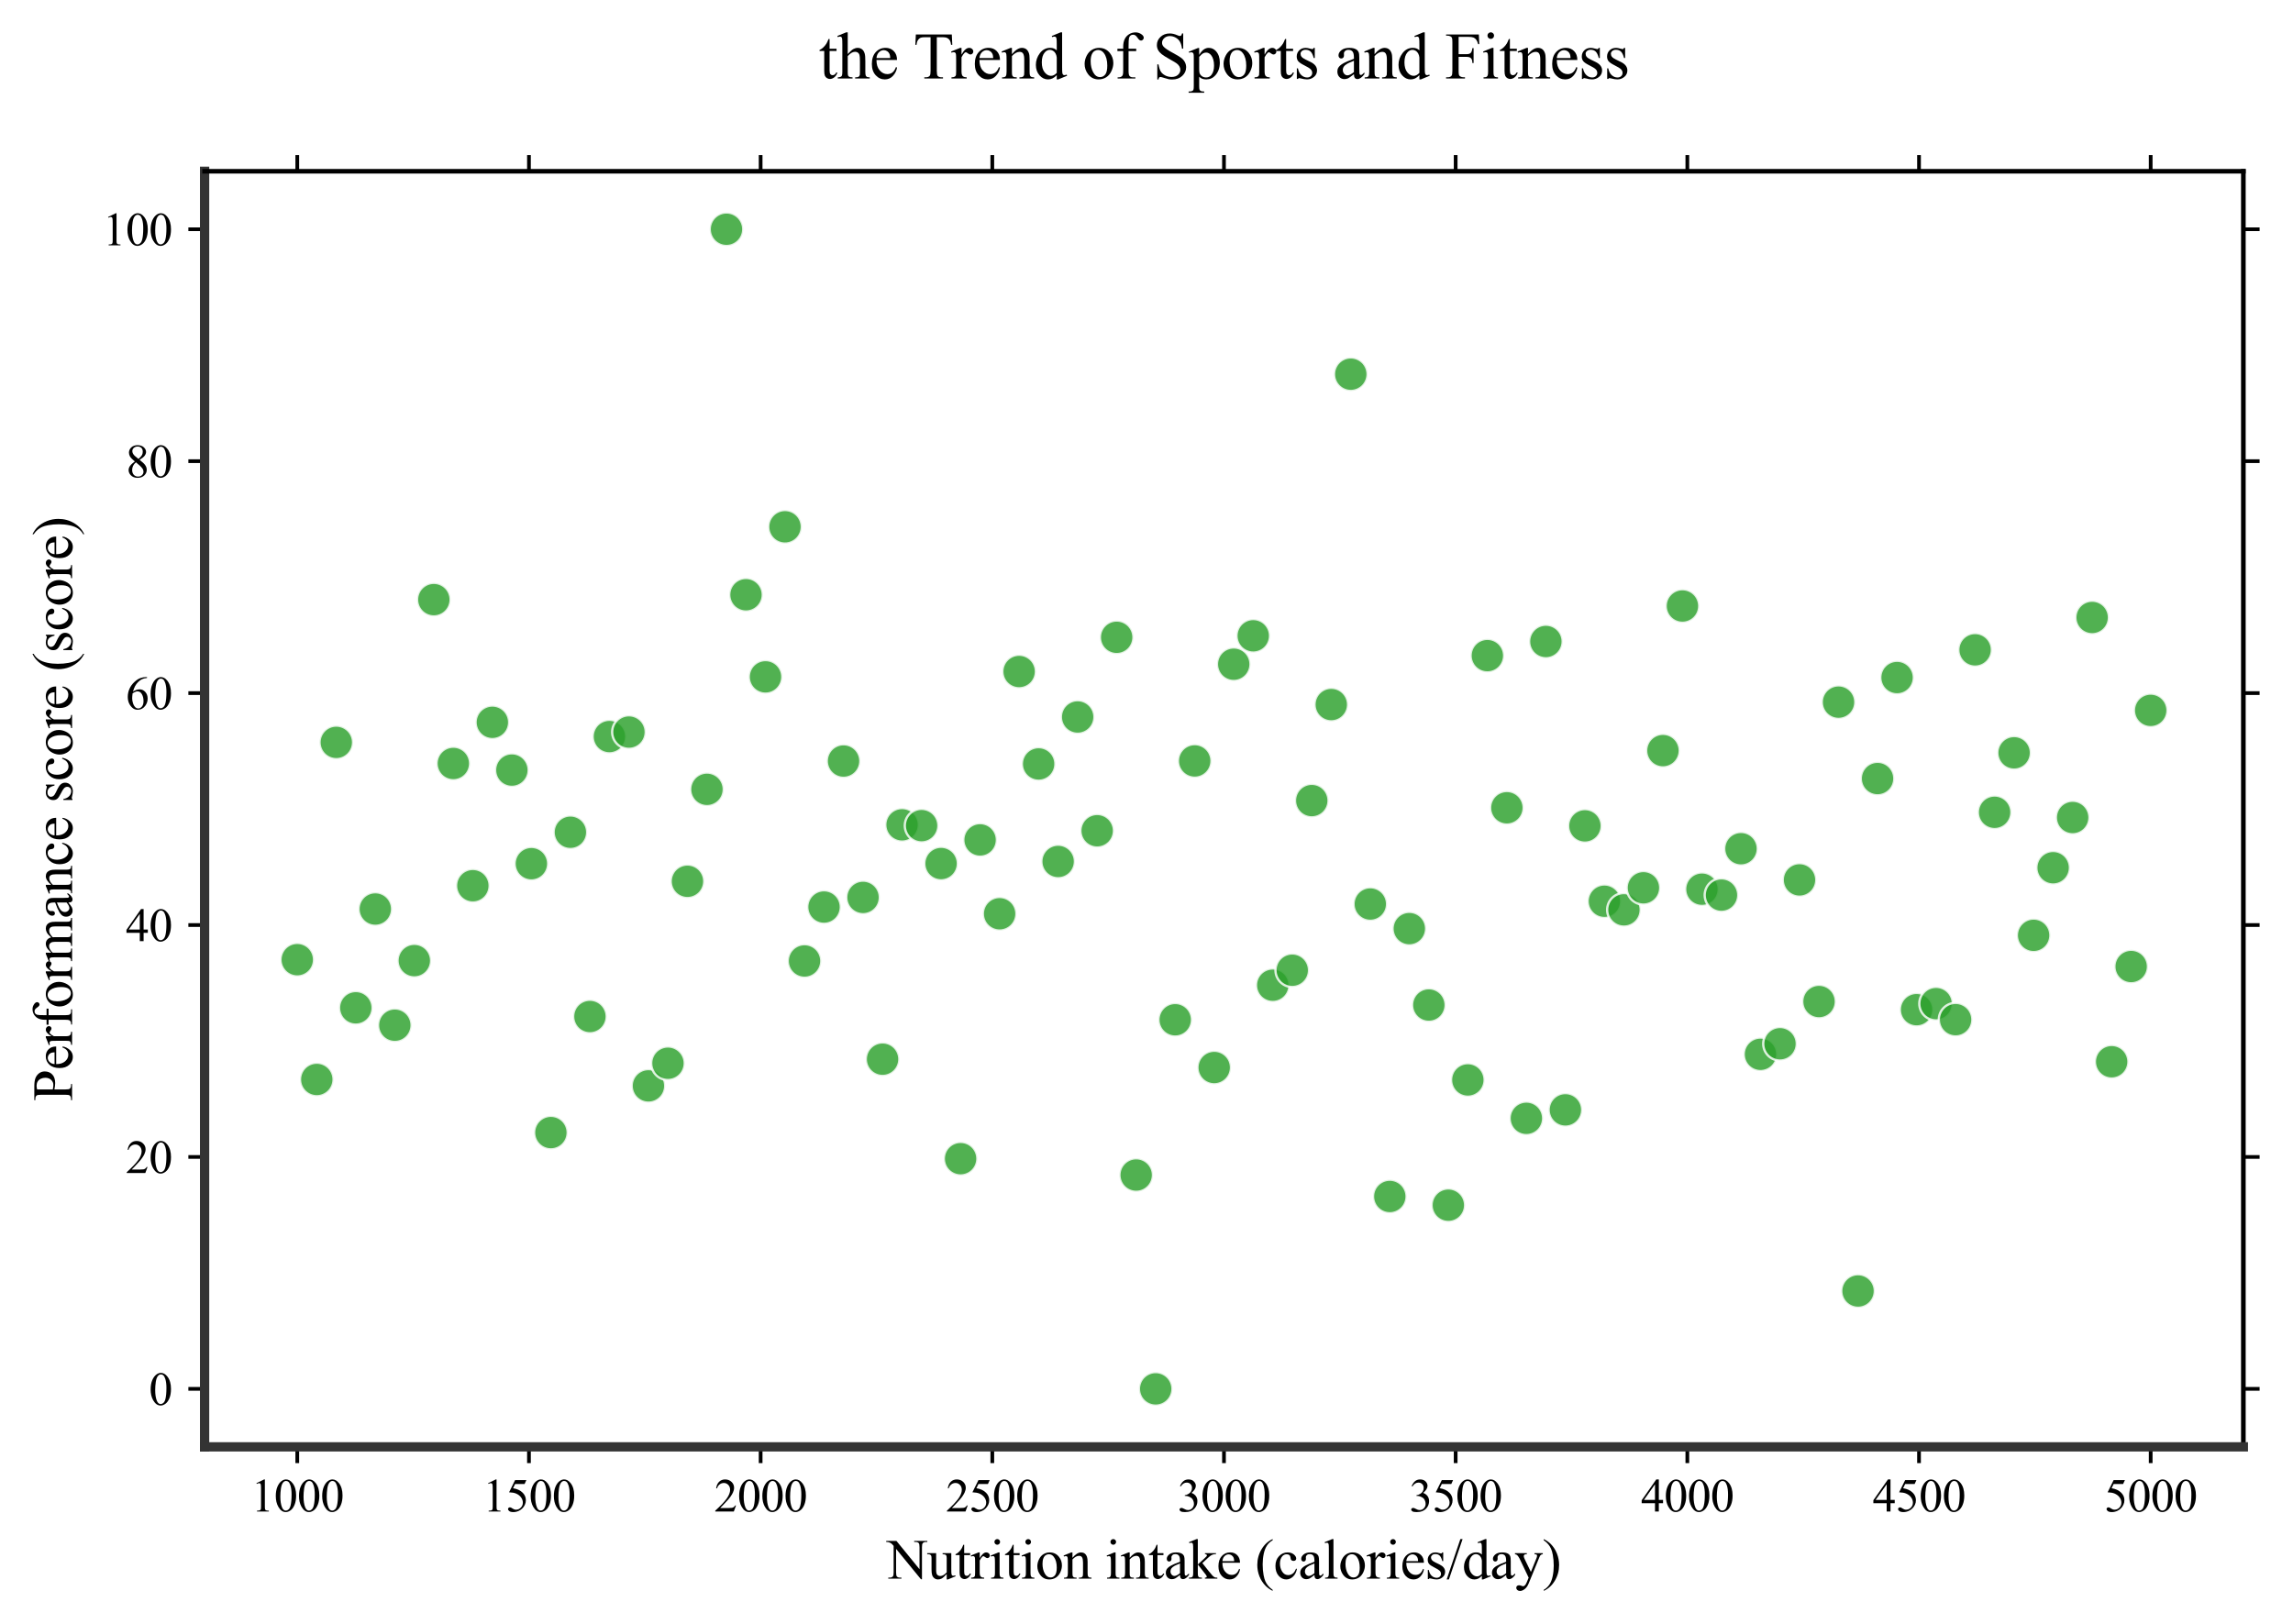 <?xml version="1.0" encoding="utf-8" standalone="no"?>
<!DOCTYPE svg PUBLIC "-//W3C//DTD SVG 1.1//EN"
  "http://www.w3.org/Graphics/SVG/1.1/DTD/svg11.dtd">
<svg xmlns:xlink="http://www.w3.org/1999/xlink" width="494.229pt" height="350.126pt" viewBox="0 0 494.229 350.126" xmlns="http://www.w3.org/2000/svg" version="1.1">
 <defs>
  <style type="text/css">*{stroke-linejoin: round; stroke-linecap: butt}</style>
 </defs>
 <g id="figure_1">
  <g id="patch_1">
   <path d="M 0 350.126 
L 494.229 350.126 
L 494.229 0 
L 0 0 
z
" style="fill: #ffffff"/>
  </g>
  <g id="axes_1">
   <g id="patch_2">
    <path d="M 44.099 311.921 
L 483.529 311.921 
L 483.529 36.921 
L 44.099 36.921 
z
" style="fill: #ffffff"/>
   </g>
   <g id="PathCollection_1">
    <defs>
     <path id="m4fb59defb2" d="M 0 3.617 
C 0.959 3.617 1.879 3.236 2.558 2.558 
C 3.236 1.879 3.617 0.959 3.617 0 
C 3.617 -0.959 3.236 -1.879 2.558 -2.558 
C 1.879 -3.236 0.959 -3.617 0 -3.617 
C -0.959 -3.617 -1.879 -3.236 -2.558 -2.558 
C -3.236 -1.879 -3.617 -0.959 -3.617 0 
C -3.617 0.959 -3.236 1.879 -2.558 2.558 
C -1.879 3.236 -0.959 3.617 0 3.617 
z
" style="stroke: #ffffff; stroke-opacity: 0.823; stroke-width: 0.5"/>
    </defs>
    <g clip-path="url(#p8733fb7821)">
     <use xlink:href="#m4fb59defb2" x="64.073" y="206.896" style="fill: #2ca02c; fill-opacity: 0.823; stroke: #ffffff; stroke-opacity: 0.823; stroke-width: 0.5"/>
     <use xlink:href="#m4fb59defb2" x="68.279" y="232.721" style="fill: #2ca02c; fill-opacity: 0.823; stroke: #ffffff; stroke-opacity: 0.823; stroke-width: 0.5"/>
     <use xlink:href="#m4fb59defb2" x="72.484" y="160.046" style="fill: #2ca02c; fill-opacity: 0.823; stroke: #ffffff; stroke-opacity: 0.823; stroke-width: 0.5"/>
     <use xlink:href="#m4fb59defb2" x="76.689" y="217.271" style="fill: #2ca02c; fill-opacity: 0.823; stroke: #ffffff; stroke-opacity: 0.823; stroke-width: 0.5"/>
     <use xlink:href="#m4fb59defb2" x="80.894" y="195.971" style="fill: #2ca02c; fill-opacity: 0.823; stroke: #ffffff; stroke-opacity: 0.823; stroke-width: 0.5"/>
     <use xlink:href="#m4fb59defb2" x="85.099" y="221.021" style="fill: #2ca02c; fill-opacity: 0.823; stroke: #ffffff; stroke-opacity: 0.823; stroke-width: 0.5"/>
     <use xlink:href="#m4fb59defb2" x="89.304" y="207.096" style="fill: #2ca02c; fill-opacity: 0.823; stroke: #ffffff; stroke-opacity: 0.823; stroke-width: 0.5"/>
     <use xlink:href="#m4fb59defb2" x="93.509" y="129.271" style="fill: #2ca02c; fill-opacity: 0.823; stroke: #ffffff; stroke-opacity: 0.823; stroke-width: 0.5"/>
     <use xlink:href="#m4fb59defb2" x="97.714" y="164.596" style="fill: #2ca02c; fill-opacity: 0.823; stroke: #ffffff; stroke-opacity: 0.823; stroke-width: 0.5"/>
     <use xlink:href="#m4fb59defb2" x="101.919" y="190.946" style="fill: #2ca02c; fill-opacity: 0.823; stroke: #ffffff; stroke-opacity: 0.823; stroke-width: 0.5"/>
     <use xlink:href="#m4fb59defb2" x="106.124" y="155.721" style="fill: #2ca02c; fill-opacity: 0.823; stroke: #ffffff; stroke-opacity: 0.823; stroke-width: 0.5"/>
     <use xlink:href="#m4fb59defb2" x="110.329" y="166.021" style="fill: #2ca02c; fill-opacity: 0.823; stroke: #ffffff; stroke-opacity: 0.823; stroke-width: 0.5"/>
     <use xlink:href="#m4fb59defb2" x="114.534" y="186.196" style="fill: #2ca02c; fill-opacity: 0.823; stroke: #ffffff; stroke-opacity: 0.823; stroke-width: 0.5"/>
     <use xlink:href="#m4fb59defb2" x="118.74" y="244.171" style="fill: #2ca02c; fill-opacity: 0.823; stroke: #ffffff; stroke-opacity: 0.823; stroke-width: 0.5"/>
     <use xlink:href="#m4fb59defb2" x="122.944" y="179.421" style="fill: #2ca02c; fill-opacity: 0.823; stroke: #ffffff; stroke-opacity: 0.823; stroke-width: 0.5"/>
     <use xlink:href="#m4fb59defb2" x="127.15" y="219.146" style="fill: #2ca02c; fill-opacity: 0.823; stroke: #ffffff; stroke-opacity: 0.823; stroke-width: 0.5"/>
     <use xlink:href="#m4fb59defb2" x="131.354" y="158.796" style="fill: #2ca02c; fill-opacity: 0.823; stroke: #ffffff; stroke-opacity: 0.823; stroke-width: 0.5"/>
     <use xlink:href="#m4fb59defb2" x="135.56" y="157.821" style="fill: #2ca02c; fill-opacity: 0.823; stroke: #ffffff; stroke-opacity: 0.823; stroke-width: 0.5"/>
     <use xlink:href="#m4fb59defb2" x="139.764" y="234.096" style="fill: #2ca02c; fill-opacity: 0.823; stroke: #ffffff; stroke-opacity: 0.823; stroke-width: 0.5"/>
     <use xlink:href="#m4fb59defb2" x="143.97" y="229.221" style="fill: #2ca02c; fill-opacity: 0.823; stroke: #ffffff; stroke-opacity: 0.823; stroke-width: 0.5"/>
     <use xlink:href="#m4fb59defb2" x="148.175" y="189.996" style="fill: #2ca02c; fill-opacity: 0.823; stroke: #ffffff; stroke-opacity: 0.823; stroke-width: 0.5"/>
     <use xlink:href="#m4fb59defb2" x="152.38" y="170.171" style="fill: #2ca02c; fill-opacity: 0.823; stroke: #ffffff; stroke-opacity: 0.823; stroke-width: 0.5"/>
     <use xlink:href="#m4fb59defb2" x="156.585" y="49.421" style="fill: #2ca02c; fill-opacity: 0.823; stroke: #ffffff; stroke-opacity: 0.823; stroke-width: 0.5"/>
     <use xlink:href="#m4fb59defb2" x="160.79" y="128.221" style="fill: #2ca02c; fill-opacity: 0.823; stroke: #ffffff; stroke-opacity: 0.823; stroke-width: 0.5"/>
     <use xlink:href="#m4fb59defb2" x="164.996" y="145.921" style="fill: #2ca02c; fill-opacity: 0.823; stroke: #ffffff; stroke-opacity: 0.823; stroke-width: 0.5"/>
     <use xlink:href="#m4fb59defb2" x="169.2" y="113.571" style="fill: #2ca02c; fill-opacity: 0.823; stroke: #ffffff; stroke-opacity: 0.823; stroke-width: 0.5"/>
     <use xlink:href="#m4fb59defb2" x="173.406" y="207.171" style="fill: #2ca02c; fill-opacity: 0.823; stroke: #ffffff; stroke-opacity: 0.823; stroke-width: 0.5"/>
     <use xlink:href="#m4fb59defb2" x="177.61" y="195.546" style="fill: #2ca02c; fill-opacity: 0.823; stroke: #ffffff; stroke-opacity: 0.823; stroke-width: 0.5"/>
     <use xlink:href="#m4fb59defb2" x="181.816" y="164.071" style="fill: #2ca02c; fill-opacity: 0.823; stroke: #ffffff; stroke-opacity: 0.823; stroke-width: 0.5"/>
     <use xlink:href="#m4fb59defb2" x="186.02" y="193.471" style="fill: #2ca02c; fill-opacity: 0.823; stroke: #ffffff; stroke-opacity: 0.823; stroke-width: 0.5"/>
     <use xlink:href="#m4fb59defb2" x="190.226" y="228.346" style="fill: #2ca02c; fill-opacity: 0.823; stroke: #ffffff; stroke-opacity: 0.823; stroke-width: 0.5"/>
     <use xlink:href="#m4fb59defb2" x="194.43" y="177.821" style="fill: #2ca02c; fill-opacity: 0.823; stroke: #ffffff; stroke-opacity: 0.823; stroke-width: 0.5"/>
     <use xlink:href="#m4fb59defb2" x="198.636" y="177.996" style="fill: #2ca02c; fill-opacity: 0.823; stroke: #ffffff; stroke-opacity: 0.823; stroke-width: 0.5"/>
     <use xlink:href="#m4fb59defb2" x="202.84" y="186.171" style="fill: #2ca02c; fill-opacity: 0.823; stroke: #ffffff; stroke-opacity: 0.823; stroke-width: 0.5"/>
     <use xlink:href="#m4fb59defb2" x="207.046" y="249.796" style="fill: #2ca02c; fill-opacity: 0.823; stroke: #ffffff; stroke-opacity: 0.823; stroke-width: 0.5"/>
     <use xlink:href="#m4fb59defb2" x="211.251" y="181.071" style="fill: #2ca02c; fill-opacity: 0.823; stroke: #ffffff; stroke-opacity: 0.823; stroke-width: 0.5"/>
     <use xlink:href="#m4fb59defb2" x="215.456" y="196.996" style="fill: #2ca02c; fill-opacity: 0.823; stroke: #ffffff; stroke-opacity: 0.823; stroke-width: 0.5"/>
     <use xlink:href="#m4fb59defb2" x="219.661" y="144.771" style="fill: #2ca02c; fill-opacity: 0.823; stroke: #ffffff; stroke-opacity: 0.823; stroke-width: 0.5"/>
     <use xlink:href="#m4fb59defb2" x="223.866" y="164.696" style="fill: #2ca02c; fill-opacity: 0.823; stroke: #ffffff; stroke-opacity: 0.823; stroke-width: 0.5"/>
     <use xlink:href="#m4fb59defb2" x="228.072" y="185.721" style="fill: #2ca02c; fill-opacity: 0.823; stroke: #ffffff; stroke-opacity: 0.823; stroke-width: 0.5"/>
     <use xlink:href="#m4fb59defb2" x="232.276" y="154.571" style="fill: #2ca02c; fill-opacity: 0.823; stroke: #ffffff; stroke-opacity: 0.823; stroke-width: 0.5"/>
     <use xlink:href="#m4fb59defb2" x="236.482" y="179.096" style="fill: #2ca02c; fill-opacity: 0.823; stroke: #ffffff; stroke-opacity: 0.823; stroke-width: 0.5"/>
     <use xlink:href="#m4fb59defb2" x="240.686" y="137.396" style="fill: #2ca02c; fill-opacity: 0.823; stroke: #ffffff; stroke-opacity: 0.823; stroke-width: 0.5"/>
     <use xlink:href="#m4fb59defb2" x="244.892" y="253.321" style="fill: #2ca02c; fill-opacity: 0.823; stroke: #ffffff; stroke-opacity: 0.823; stroke-width: 0.5"/>
     <use xlink:href="#m4fb59defb2" x="249.096" y="299.421" style="fill: #2ca02c; fill-opacity: 0.823; stroke: #ffffff; stroke-opacity: 0.823; stroke-width: 0.5"/>
     <use xlink:href="#m4fb59defb2" x="253.302" y="219.846" style="fill: #2ca02c; fill-opacity: 0.823; stroke: #ffffff; stroke-opacity: 0.823; stroke-width: 0.5"/>
     <use xlink:href="#m4fb59defb2" x="257.507" y="164.046" style="fill: #2ca02c; fill-opacity: 0.823; stroke: #ffffff; stroke-opacity: 0.823; stroke-width: 0.5"/>
     <use xlink:href="#m4fb59defb2" x="261.712" y="230.146" style="fill: #2ca02c; fill-opacity: 0.823; stroke: #ffffff; stroke-opacity: 0.823; stroke-width: 0.5"/>
     <use xlink:href="#m4fb59defb2" x="265.917" y="143.196" style="fill: #2ca02c; fill-opacity: 0.823; stroke: #ffffff; stroke-opacity: 0.823; stroke-width: 0.5"/>
     <use xlink:href="#m4fb59defb2" x="270.122" y="137.071" style="fill: #2ca02c; fill-opacity: 0.823; stroke: #ffffff; stroke-opacity: 0.823; stroke-width: 0.5"/>
     <use xlink:href="#m4fb59defb2" x="274.327" y="212.396" style="fill: #2ca02c; fill-opacity: 0.823; stroke: #ffffff; stroke-opacity: 0.823; stroke-width: 0.5"/>
     <use xlink:href="#m4fb59defb2" x="278.532" y="209.171" style="fill: #2ca02c; fill-opacity: 0.823; stroke: #ffffff; stroke-opacity: 0.823; stroke-width: 0.5"/>
     <use xlink:href="#m4fb59defb2" x="282.737" y="172.596" style="fill: #2ca02c; fill-opacity: 0.823; stroke: #ffffff; stroke-opacity: 0.823; stroke-width: 0.5"/>
     <use xlink:href="#m4fb59defb2" x="286.942" y="151.896" style="fill: #2ca02c; fill-opacity: 0.823; stroke: #ffffff; stroke-opacity: 0.823; stroke-width: 0.5"/>
     <use xlink:href="#m4fb59defb2" x="291.147" y="80.671" style="fill: #2ca02c; fill-opacity: 0.823; stroke: #ffffff; stroke-opacity: 0.823; stroke-width: 0.5"/>
     <use xlink:href="#m4fb59defb2" x="295.352" y="194.896" style="fill: #2ca02c; fill-opacity: 0.823; stroke: #ffffff; stroke-opacity: 0.823; stroke-width: 0.5"/>
     <use xlink:href="#m4fb59defb2" x="299.557" y="257.946" style="fill: #2ca02c; fill-opacity: 0.823; stroke: #ffffff; stroke-opacity: 0.823; stroke-width: 0.5"/>
     <use xlink:href="#m4fb59defb2" x="303.763" y="200.196" style="fill: #2ca02c; fill-opacity: 0.823; stroke: #ffffff; stroke-opacity: 0.823; stroke-width: 0.5"/>
     <use xlink:href="#m4fb59defb2" x="307.968" y="216.671" style="fill: #2ca02c; fill-opacity: 0.823; stroke: #ffffff; stroke-opacity: 0.823; stroke-width: 0.5"/>
     <use xlink:href="#m4fb59defb2" x="312.173" y="259.821" style="fill: #2ca02c; fill-opacity: 0.823; stroke: #ffffff; stroke-opacity: 0.823; stroke-width: 0.5"/>
     <use xlink:href="#m4fb59defb2" x="316.378" y="232.821" style="fill: #2ca02c; fill-opacity: 0.823; stroke: #ffffff; stroke-opacity: 0.823; stroke-width: 0.5"/>
     <use xlink:href="#m4fb59defb2" x="320.583" y="141.346" style="fill: #2ca02c; fill-opacity: 0.823; stroke: #ffffff; stroke-opacity: 0.823; stroke-width: 0.5"/>
     <use xlink:href="#m4fb59defb2" x="324.788" y="174.146" style="fill: #2ca02c; fill-opacity: 0.823; stroke: #ffffff; stroke-opacity: 0.823; stroke-width: 0.5"/>
     <use xlink:href="#m4fb59defb2" x="328.993" y="241.096" style="fill: #2ca02c; fill-opacity: 0.823; stroke: #ffffff; stroke-opacity: 0.823; stroke-width: 0.5"/>
     <use xlink:href="#m4fb59defb2" x="333.198" y="138.296" style="fill: #2ca02c; fill-opacity: 0.823; stroke: #ffffff; stroke-opacity: 0.823; stroke-width: 0.5"/>
     <use xlink:href="#m4fb59defb2" x="337.403" y="239.271" style="fill: #2ca02c; fill-opacity: 0.823; stroke: #ffffff; stroke-opacity: 0.823; stroke-width: 0.5"/>
     <use xlink:href="#m4fb59defb2" x="341.608" y="178.046" style="fill: #2ca02c; fill-opacity: 0.823; stroke: #ffffff; stroke-opacity: 0.823; stroke-width: 0.5"/>
     <use xlink:href="#m4fb59defb2" x="345.813" y="194.296" style="fill: #2ca02c; fill-opacity: 0.823; stroke: #ffffff; stroke-opacity: 0.823; stroke-width: 0.5"/>
     <use xlink:href="#m4fb59defb2" x="350.019" y="196.146" style="fill: #2ca02c; fill-opacity: 0.823; stroke: #ffffff; stroke-opacity: 0.823; stroke-width: 0.5"/>
     <use xlink:href="#m4fb59defb2" x="354.223" y="191.396" style="fill: #2ca02c; fill-opacity: 0.823; stroke: #ffffff; stroke-opacity: 0.823; stroke-width: 0.5"/>
     <use xlink:href="#m4fb59defb2" x="358.429" y="161.821" style="fill: #2ca02c; fill-opacity: 0.823; stroke: #ffffff; stroke-opacity: 0.823; stroke-width: 0.5"/>
     <use xlink:href="#m4fb59defb2" x="362.633" y="130.646" style="fill: #2ca02c; fill-opacity: 0.823; stroke: #ffffff; stroke-opacity: 0.823; stroke-width: 0.5"/>
     <use xlink:href="#m4fb59defb2" x="366.839" y="191.696" style="fill: #2ca02c; fill-opacity: 0.823; stroke: #ffffff; stroke-opacity: 0.823; stroke-width: 0.5"/>
     <use xlink:href="#m4fb59defb2" x="371.043" y="192.971" style="fill: #2ca02c; fill-opacity: 0.823; stroke: #ffffff; stroke-opacity: 0.823; stroke-width: 0.5"/>
     <use xlink:href="#m4fb59defb2" x="375.249" y="182.971" style="fill: #2ca02c; fill-opacity: 0.823; stroke: #ffffff; stroke-opacity: 0.823; stroke-width: 0.5"/>
     <use xlink:href="#m4fb59defb2" x="379.453" y="227.296" style="fill: #2ca02c; fill-opacity: 0.823; stroke: #ffffff; stroke-opacity: 0.823; stroke-width: 0.5"/>
     <use xlink:href="#m4fb59defb2" x="383.659" y="225.021" style="fill: #2ca02c; fill-opacity: 0.823; stroke: #ffffff; stroke-opacity: 0.823; stroke-width: 0.5"/>
     <use xlink:href="#m4fb59defb2" x="387.864" y="189.696" style="fill: #2ca02c; fill-opacity: 0.823; stroke: #ffffff; stroke-opacity: 0.823; stroke-width: 0.5"/>
     <use xlink:href="#m4fb59defb2" x="392.069" y="215.921" style="fill: #2ca02c; fill-opacity: 0.823; stroke: #ffffff; stroke-opacity: 0.823; stroke-width: 0.5"/>
     <use xlink:href="#m4fb59defb2" x="396.275" y="151.371" style="fill: #2ca02c; fill-opacity: 0.823; stroke: #ffffff; stroke-opacity: 0.823; stroke-width: 0.5"/>
     <use xlink:href="#m4fb59defb2" x="400.479" y="278.321" style="fill: #2ca02c; fill-opacity: 0.823; stroke: #ffffff; stroke-opacity: 0.823; stroke-width: 0.5"/>
     <use xlink:href="#m4fb59defb2" x="404.685" y="167.846" style="fill: #2ca02c; fill-opacity: 0.823; stroke: #ffffff; stroke-opacity: 0.823; stroke-width: 0.5"/>
     <use xlink:href="#m4fb59defb2" x="408.889" y="146.071" style="fill: #2ca02c; fill-opacity: 0.823; stroke: #ffffff; stroke-opacity: 0.823; stroke-width: 0.5"/>
     <use xlink:href="#m4fb59defb2" x="413.095" y="217.671" style="fill: #2ca02c; fill-opacity: 0.823; stroke: #ffffff; stroke-opacity: 0.823; stroke-width: 0.5"/>
     <use xlink:href="#m4fb59defb2" x="417.299" y="216.371" style="fill: #2ca02c; fill-opacity: 0.823; stroke: #ffffff; stroke-opacity: 0.823; stroke-width: 0.5"/>
     <use xlink:href="#m4fb59defb2" x="421.505" y="219.821" style="fill: #2ca02c; fill-opacity: 0.823; stroke: #ffffff; stroke-opacity: 0.823; stroke-width: 0.5"/>
     <use xlink:href="#m4fb59defb2" x="425.709" y="140.096" style="fill: #2ca02c; fill-opacity: 0.823; stroke: #ffffff; stroke-opacity: 0.823; stroke-width: 0.5"/>
     <use xlink:href="#m4fb59defb2" x="429.915" y="175.121" style="fill: #2ca02c; fill-opacity: 0.823; stroke: #ffffff; stroke-opacity: 0.823; stroke-width: 0.5"/>
     <use xlink:href="#m4fb59defb2" x="434.119" y="162.296" style="fill: #2ca02c; fill-opacity: 0.823; stroke: #ffffff; stroke-opacity: 0.823; stroke-width: 0.5"/>
     <use xlink:href="#m4fb59defb2" x="438.325" y="201.646" style="fill: #2ca02c; fill-opacity: 0.823; stroke: #ffffff; stroke-opacity: 0.823; stroke-width: 0.5"/>
     <use xlink:href="#m4fb59defb2" x="442.53" y="187.071" style="fill: #2ca02c; fill-opacity: 0.823; stroke: #ffffff; stroke-opacity: 0.823; stroke-width: 0.5"/>
     <use xlink:href="#m4fb59defb2" x="446.735" y="176.246" style="fill: #2ca02c; fill-opacity: 0.823; stroke: #ffffff; stroke-opacity: 0.823; stroke-width: 0.5"/>
     <use xlink:href="#m4fb59defb2" x="450.94" y="133.121" style="fill: #2ca02c; fill-opacity: 0.823; stroke: #ffffff; stroke-opacity: 0.823; stroke-width: 0.5"/>
     <use xlink:href="#m4fb59defb2" x="455.145" y="228.896" style="fill: #2ca02c; fill-opacity: 0.823; stroke: #ffffff; stroke-opacity: 0.823; stroke-width: 0.5"/>
     <use xlink:href="#m4fb59defb2" x="459.35" y="208.371" style="fill: #2ca02c; fill-opacity: 0.823; stroke: #ffffff; stroke-opacity: 0.823; stroke-width: 0.5"/>
     <use xlink:href="#m4fb59defb2" x="463.555" y="153.146" style="fill: #2ca02c; fill-opacity: 0.823; stroke: #ffffff; stroke-opacity: 0.823; stroke-width: 0.5"/>
    </g>
   </g>
   <g id="matplotlib.axis_1">
    <g id="xtick_1">
     <g id="line2d_1">
      <defs>
       <path id="m4e4001368e" d="M 0 0 
L 0 3.5 
" style="stroke: #000000; stroke-width: 0.8"/>
      </defs>
      <g>
       <use xlink:href="#m4e4001368e" x="64.073" y="311.921" style="stroke: #000000; stroke-width: 0.8"/>
      </g>
     </g>
     <g id="line2d_2">
      <defs>
       <path id="m4644ecc42b" d="M 0 0 
L 0 -3.5 
" style="stroke: #000000; stroke-width: 0.8"/>
      </defs>
      <g>
       <use xlink:href="#m4644ecc42b" x="64.073" y="36.921" style="stroke: #000000; stroke-width: 0.8"/>
      </g>
     </g>
     <g id="text_1">
      <!-- 1000 -->
      <g transform="translate(54.073 325.865) scale(0.1 -0.1)">
       <defs>
        <path id="TimesNewRomanPSMT-31" d="M 750 3822 
L 1781 4325 
L 1884 4325 
L 1884 747 
Q 1884 391 1914 303 
Q 1944 216 2037 169 
Q 2131 122 2419 116 
L 2419 0 
L 825 0 
L 825 116 
Q 1125 122 1212 167 
Q 1300 213 1334 289 
Q 1369 366 1369 747 
L 1369 3034 
Q 1369 3497 1338 3628 
Q 1316 3728 1258 3775 
Q 1200 3822 1119 3822 
Q 1003 3822 797 3725 
L 750 3822 
z
" transform="scale(0.016)"/>
        <path id="TimesNewRomanPSMT-30" d="M 231 2094 
Q 231 2819 450 3342 
Q 669 3866 1031 4122 
Q 1313 4325 1613 4325 
Q 2100 4325 2488 3828 
Q 2972 3213 2972 2159 
Q 2972 1422 2759 906 
Q 2547 391 2217 158 
Q 1888 -75 1581 -75 
Q 975 -75 572 641 
Q 231 1244 231 2094 
z
M 844 2016 
Q 844 1141 1059 588 
Q 1238 122 1591 122 
Q 1759 122 1940 273 
Q 2122 425 2216 781 
Q 2359 1319 2359 2297 
Q 2359 3022 2209 3506 
Q 2097 3866 1919 4016 
Q 1791 4119 1609 4119 
Q 1397 4119 1231 3928 
Q 1006 3669 925 3112 
Q 844 2556 844 2016 
z
" transform="scale(0.016)"/>
       </defs>
       <use xlink:href="#TimesNewRomanPSMT-31"/>
       <use xlink:href="#TimesNewRomanPSMT-30" transform="translate(50 0)"/>
       <use xlink:href="#TimesNewRomanPSMT-30" transform="translate(100 0)"/>
       <use xlink:href="#TimesNewRomanPSMT-30" transform="translate(150 0)"/>
      </g>
     </g>
    </g>
    <g id="xtick_2">
     <g id="line2d_3">
      <g>
       <use xlink:href="#m4e4001368e" x="114.009" y="311.921" style="stroke: #000000; stroke-width: 0.8"/>
      </g>
     </g>
     <g id="line2d_4">
      <g>
       <use xlink:href="#m4644ecc42b" x="114.009" y="36.921" style="stroke: #000000; stroke-width: 0.8"/>
      </g>
     </g>
     <g id="text_2">
      <!-- 1500 -->
      <g transform="translate(104.009 325.865) scale(0.1 -0.1)">
       <defs>
        <path id="TimesNewRomanPSMT-35" d="M 2778 4238 
L 2534 3706 
L 1259 3706 
L 981 3138 
Q 1809 3016 2294 2522 
Q 2709 2097 2709 1522 
Q 2709 1188 2573 903 
Q 2438 619 2231 419 
Q 2025 219 1772 97 
Q 1413 -75 1034 -75 
Q 653 -75 479 54 
Q 306 184 306 341 
Q 306 428 378 495 
Q 450 563 559 563 
Q 641 563 702 538 
Q 763 513 909 409 
Q 1144 247 1384 247 
Q 1750 247 2026 523 
Q 2303 800 2303 1197 
Q 2303 1581 2056 1914 
Q 1809 2247 1375 2428 
Q 1034 2569 447 2591 
L 1259 4238 
L 2778 4238 
z
" transform="scale(0.016)"/>
       </defs>
       <use xlink:href="#TimesNewRomanPSMT-31"/>
       <use xlink:href="#TimesNewRomanPSMT-35" transform="translate(50 0)"/>
       <use xlink:href="#TimesNewRomanPSMT-30" transform="translate(100 0)"/>
       <use xlink:href="#TimesNewRomanPSMT-30" transform="translate(150 0)"/>
      </g>
     </g>
    </g>
    <g id="xtick_3">
     <g id="line2d_5">
      <g>
       <use xlink:href="#m4e4001368e" x="163.944" y="311.921" style="stroke: #000000; stroke-width: 0.8"/>
      </g>
     </g>
     <g id="line2d_6">
      <g>
       <use xlink:href="#m4644ecc42b" x="163.944" y="36.921" style="stroke: #000000; stroke-width: 0.8"/>
      </g>
     </g>
     <g id="text_3">
      <!-- 2000 -->
      <g transform="translate(153.944 325.865) scale(0.1 -0.1)">
       <defs>
        <path id="TimesNewRomanPSMT-32" d="M 2934 816 
L 2638 0 
L 138 0 
L 138 116 
Q 1241 1122 1691 1759 
Q 2141 2397 2141 2925 
Q 2141 3328 1894 3587 
Q 1647 3847 1303 3847 
Q 991 3847 742 3664 
Q 494 3481 375 3128 
L 259 3128 
Q 338 3706 661 4015 
Q 984 4325 1469 4325 
Q 1984 4325 2329 3994 
Q 2675 3663 2675 3213 
Q 2675 2891 2525 2569 
Q 2294 2063 1775 1497 
Q 997 647 803 472 
L 1909 472 
Q 2247 472 2383 497 
Q 2519 522 2628 598 
Q 2738 675 2819 816 
L 2934 816 
z
" transform="scale(0.016)"/>
       </defs>
       <use xlink:href="#TimesNewRomanPSMT-32"/>
       <use xlink:href="#TimesNewRomanPSMT-30" transform="translate(50 0)"/>
       <use xlink:href="#TimesNewRomanPSMT-30" transform="translate(100 0)"/>
       <use xlink:href="#TimesNewRomanPSMT-30" transform="translate(150 0)"/>
      </g>
     </g>
    </g>
    <g id="xtick_4">
     <g id="line2d_7">
      <g>
       <use xlink:href="#m4e4001368e" x="213.879" y="311.921" style="stroke: #000000; stroke-width: 0.8"/>
      </g>
     </g>
     <g id="line2d_8">
      <g>
       <use xlink:href="#m4644ecc42b" x="213.879" y="36.921" style="stroke: #000000; stroke-width: 0.8"/>
      </g>
     </g>
     <g id="text_4">
      <!-- 2500 -->
      <g transform="translate(203.879 325.865) scale(0.1 -0.1)">
       <use xlink:href="#TimesNewRomanPSMT-32"/>
       <use xlink:href="#TimesNewRomanPSMT-35" transform="translate(50 0)"/>
       <use xlink:href="#TimesNewRomanPSMT-30" transform="translate(100 0)"/>
       <use xlink:href="#TimesNewRomanPSMT-30" transform="translate(150 0)"/>
      </g>
     </g>
    </g>
    <g id="xtick_5">
     <g id="line2d_9">
      <g>
       <use xlink:href="#m4e4001368e" x="263.814" y="311.921" style="stroke: #000000; stroke-width: 0.8"/>
      </g>
     </g>
     <g id="line2d_10">
      <g>
       <use xlink:href="#m4644ecc42b" x="263.814" y="36.921" style="stroke: #000000; stroke-width: 0.8"/>
      </g>
     </g>
     <g id="text_5">
      <!-- 3000 -->
      <g transform="translate(253.814 325.865) scale(0.1 -0.1)">
       <defs>
        <path id="TimesNewRomanPSMT-33" d="M 325 3431 
Q 506 3859 782 4092 
Q 1059 4325 1472 4325 
Q 1981 4325 2253 3994 
Q 2459 3747 2459 3466 
Q 2459 3003 1878 2509 
Q 2269 2356 2469 2072 
Q 2669 1788 2669 1403 
Q 2669 853 2319 450 
Q 1863 -75 997 -75 
Q 569 -75 414 31 
Q 259 138 259 259 
Q 259 350 332 419 
Q 406 488 509 488 
Q 588 488 669 463 
Q 722 447 909 348 
Q 1097 250 1169 231 
Q 1284 197 1416 197 
Q 1734 197 1970 444 
Q 2206 691 2206 1028 
Q 2206 1275 2097 1509 
Q 2016 1684 1919 1775 
Q 1784 1900 1550 2001 
Q 1316 2103 1072 2103 
L 972 2103 
L 972 2197 
Q 1219 2228 1467 2375 
Q 1716 2522 1828 2728 
Q 1941 2934 1941 3181 
Q 1941 3503 1739 3701 
Q 1538 3900 1238 3900 
Q 753 3900 428 3381 
L 325 3431 
z
" transform="scale(0.016)"/>
       </defs>
       <use xlink:href="#TimesNewRomanPSMT-33"/>
       <use xlink:href="#TimesNewRomanPSMT-30" transform="translate(50 0)"/>
       <use xlink:href="#TimesNewRomanPSMT-30" transform="translate(100 0)"/>
       <use xlink:href="#TimesNewRomanPSMT-30" transform="translate(150 0)"/>
      </g>
     </g>
    </g>
    <g id="xtick_6">
     <g id="line2d_11">
      <g>
       <use xlink:href="#m4e4001368e" x="313.75" y="311.921" style="stroke: #000000; stroke-width: 0.8"/>
      </g>
     </g>
     <g id="line2d_12">
      <g>
       <use xlink:href="#m4644ecc42b" x="313.75" y="36.921" style="stroke: #000000; stroke-width: 0.8"/>
      </g>
     </g>
     <g id="text_6">
      <!-- 3500 -->
      <g transform="translate(303.75 325.865) scale(0.1 -0.1)">
       <use xlink:href="#TimesNewRomanPSMT-33"/>
       <use xlink:href="#TimesNewRomanPSMT-35" transform="translate(50 0)"/>
       <use xlink:href="#TimesNewRomanPSMT-30" transform="translate(100 0)"/>
       <use xlink:href="#TimesNewRomanPSMT-30" transform="translate(150 0)"/>
      </g>
     </g>
    </g>
    <g id="xtick_7">
     <g id="line2d_13">
      <g>
       <use xlink:href="#m4e4001368e" x="363.685" y="311.921" style="stroke: #000000; stroke-width: 0.8"/>
      </g>
     </g>
     <g id="line2d_14">
      <g>
       <use xlink:href="#m4644ecc42b" x="363.685" y="36.921" style="stroke: #000000; stroke-width: 0.8"/>
      </g>
     </g>
     <g id="text_7">
      <!-- 4000 -->
      <g transform="translate(353.685 325.865) scale(0.1 -0.1)">
       <defs>
        <path id="TimesNewRomanPSMT-34" d="M 2978 1563 
L 2978 1119 
L 2409 1119 
L 2409 0 
L 1894 0 
L 1894 1119 
L 100 1119 
L 100 1519 
L 2066 4325 
L 2409 4325 
L 2409 1563 
L 2978 1563 
z
M 1894 1563 
L 1894 3666 
L 406 1563 
L 1894 1563 
z
" transform="scale(0.016)"/>
       </defs>
       <use xlink:href="#TimesNewRomanPSMT-34"/>
       <use xlink:href="#TimesNewRomanPSMT-30" transform="translate(50 0)"/>
       <use xlink:href="#TimesNewRomanPSMT-30" transform="translate(100 0)"/>
       <use xlink:href="#TimesNewRomanPSMT-30" transform="translate(150 0)"/>
      </g>
     </g>
    </g>
    <g id="xtick_8">
     <g id="line2d_15">
      <g>
       <use xlink:href="#m4e4001368e" x="413.62" y="311.921" style="stroke: #000000; stroke-width: 0.8"/>
      </g>
     </g>
     <g id="line2d_16">
      <g>
       <use xlink:href="#m4644ecc42b" x="413.62" y="36.921" style="stroke: #000000; stroke-width: 0.8"/>
      </g>
     </g>
     <g id="text_8">
      <!-- 4500 -->
      <g transform="translate(403.62 325.865) scale(0.1 -0.1)">
       <use xlink:href="#TimesNewRomanPSMT-34"/>
       <use xlink:href="#TimesNewRomanPSMT-35" transform="translate(50 0)"/>
       <use xlink:href="#TimesNewRomanPSMT-30" transform="translate(100 0)"/>
       <use xlink:href="#TimesNewRomanPSMT-30" transform="translate(150 0)"/>
      </g>
     </g>
    </g>
    <g id="xtick_9">
     <g id="line2d_17">
      <g>
       <use xlink:href="#m4e4001368e" x="463.555" y="311.921" style="stroke: #000000; stroke-width: 0.8"/>
      </g>
     </g>
     <g id="line2d_18">
      <g>
       <use xlink:href="#m4644ecc42b" x="463.555" y="36.921" style="stroke: #000000; stroke-width: 0.8"/>
      </g>
     </g>
     <g id="text_9">
      <!-- 5000 -->
      <g transform="translate(453.555 325.865) scale(0.1 -0.1)">
       <use xlink:href="#TimesNewRomanPSMT-35"/>
       <use xlink:href="#TimesNewRomanPSMT-30" transform="translate(50 0)"/>
       <use xlink:href="#TimesNewRomanPSMT-30" transform="translate(100 0)"/>
       <use xlink:href="#TimesNewRomanPSMT-30" transform="translate(150 0)"/>
      </g>
     </g>
    </g>
    <g id="text_10">
     <!-- Nutrition intake (calories/day) -->
     <g transform="translate(191.172 340.337) scale(0.12 -0.12)">
      <defs>
       <path id="TimesNewRomanPSMT-4e" d="M -84 4238 
L 1066 4238 
L 3656 1059 
L 3656 3503 
Q 3656 3894 3569 3991 
Q 3453 4122 3203 4122 
L 3056 4122 
L 3056 4238 
L 4531 4238 
L 4531 4122 
L 4381 4122 
Q 4113 4122 4000 3959 
Q 3931 3859 3931 3503 
L 3931 -69 
L 3819 -69 
L 1025 3344 
L 1025 734 
Q 1025 344 1109 247 
Q 1228 116 1475 116 
L 1625 116 
L 1625 0 
L 150 0 
L 150 116 
L 297 116 
Q 569 116 681 278 
Q 750 378 750 734 
L 750 3681 
Q 566 3897 470 3965 
Q 375 4034 191 4094 
Q 100 4122 -84 4122 
L -84 4238 
z
" transform="scale(0.016)"/>
       <path id="TimesNewRomanPSMT-75" d="M 2709 2863 
L 2709 1128 
Q 2709 631 2732 520 
Q 2756 409 2807 365 
Q 2859 322 2928 322 
Q 3025 322 3147 375 
L 3191 266 
L 2334 -88 
L 2194 -88 
L 2194 519 
Q 1825 119 1631 15 
Q 1438 -88 1222 -88 
Q 981 -88 804 51 
Q 628 191 559 409 
Q 491 628 491 1028 
L 491 2306 
Q 491 2509 447 2587 
Q 403 2666 317 2708 
Q 231 2750 6 2747 
L 6 2863 
L 1009 2863 
L 1009 947 
Q 1009 547 1148 422 
Q 1288 297 1484 297 
Q 1619 297 1789 381 
Q 1959 466 2194 703 
L 2194 2325 
Q 2194 2569 2105 2655 
Q 2016 2741 1734 2747 
L 1734 2863 
L 2709 2863 
z
" transform="scale(0.016)"/>
       <path id="TimesNewRomanPSMT-74" d="M 1031 3803 
L 1031 2863 
L 1700 2863 
L 1700 2644 
L 1031 2644 
L 1031 788 
Q 1031 509 1111 412 
Q 1191 316 1316 316 
Q 1419 316 1516 380 
Q 1613 444 1666 569 
L 1788 569 
Q 1678 263 1478 108 
Q 1278 -47 1066 -47 
Q 922 -47 784 33 
Q 647 113 581 261 
Q 516 409 516 719 
L 516 2644 
L 63 2644 
L 63 2747 
Q 234 2816 414 2980 
Q 594 3144 734 3369 
Q 806 3488 934 3803 
L 1031 3803 
z
" transform="scale(0.016)"/>
       <path id="TimesNewRomanPSMT-72" d="M 1038 2947 
L 1038 2303 
Q 1397 2947 1775 2947 
Q 1947 2947 2059 2842 
Q 2172 2738 2172 2600 
Q 2172 2478 2090 2393 
Q 2009 2309 1897 2309 
Q 1788 2309 1652 2417 
Q 1516 2525 1450 2525 
Q 1394 2525 1328 2463 
Q 1188 2334 1038 2041 
L 1038 669 
Q 1038 431 1097 309 
Q 1138 225 1241 169 
Q 1344 113 1538 113 
L 1538 0 
L 72 0 
L 72 113 
Q 291 113 397 181 
Q 475 231 506 341 
Q 522 394 522 644 
L 522 1753 
Q 522 2253 501 2348 
Q 481 2444 426 2487 
Q 372 2531 291 2531 
Q 194 2531 72 2484 
L 41 2597 
L 906 2947 
L 1038 2947 
z
" transform="scale(0.016)"/>
       <path id="TimesNewRomanPSMT-69" d="M 928 4444 
Q 1059 4444 1151 4351 
Q 1244 4259 1244 4128 
Q 1244 3997 1151 3903 
Q 1059 3809 928 3809 
Q 797 3809 703 3903 
Q 609 3997 609 4128 
Q 609 4259 701 4351 
Q 794 4444 928 4444 
z
M 1188 2947 
L 1188 647 
Q 1188 378 1227 289 
Q 1266 200 1342 156 
Q 1419 113 1622 113 
L 1622 0 
L 231 0 
L 231 113 
Q 441 113 512 153 
Q 584 194 626 287 
Q 669 381 669 647 
L 669 1750 
Q 669 2216 641 2353 
Q 619 2453 572 2492 
Q 525 2531 444 2531 
Q 356 2531 231 2484 
L 188 2597 
L 1050 2947 
L 1188 2947 
z
" transform="scale(0.016)"/>
       <path id="TimesNewRomanPSMT-6f" d="M 1600 2947 
Q 2250 2947 2644 2453 
Q 2978 2031 2978 1484 
Q 2978 1100 2793 706 
Q 2609 313 2286 112 
Q 1963 -88 1566 -88 
Q 919 -88 538 428 
Q 216 863 216 1403 
Q 216 1797 411 2186 
Q 606 2575 925 2761 
Q 1244 2947 1600 2947 
z
M 1503 2744 
Q 1338 2744 1170 2645 
Q 1003 2547 900 2300 
Q 797 2053 797 1666 
Q 797 1041 1045 587 
Q 1294 134 1700 134 
Q 2003 134 2200 384 
Q 2397 634 2397 1244 
Q 2397 2006 2069 2444 
Q 1847 2744 1503 2744 
z
" transform="scale(0.016)"/>
       <path id="TimesNewRomanPSMT-6e" d="M 1034 2341 
Q 1538 2947 1994 2947 
Q 2228 2947 2397 2830 
Q 2566 2713 2666 2444 
Q 2734 2256 2734 1869 
L 2734 647 
Q 2734 375 2778 278 
Q 2813 200 2889 156 
Q 2966 113 3172 113 
L 3172 0 
L 1756 0 
L 1756 113 
L 1816 113 
Q 2016 113 2095 173 
Q 2175 234 2206 353 
Q 2219 400 2219 647 
L 2219 1819 
Q 2219 2209 2117 2386 
Q 2016 2563 1775 2563 
Q 1403 2563 1034 2156 
L 1034 647 
Q 1034 356 1069 288 
Q 1113 197 1189 155 
Q 1266 113 1500 113 
L 1500 0 
L 84 0 
L 84 113 
L 147 113 
Q 366 113 442 223 
Q 519 334 519 647 
L 519 1709 
Q 519 2225 495 2337 
Q 472 2450 423 2490 
Q 375 2531 294 2531 
Q 206 2531 84 2484 
L 38 2597 
L 900 2947 
L 1034 2947 
L 1034 2341 
z
" transform="scale(0.016)"/>
       <path id="TimesNewRomanPSMT-20" transform="scale(0.016)"/>
       <path id="TimesNewRomanPSMT-61" d="M 1822 413 
Q 1381 72 1269 19 
Q 1100 -59 909 -59 
Q 613 -59 420 144 
Q 228 347 228 678 
Q 228 888 322 1041 
Q 450 1253 767 1440 
Q 1084 1628 1822 1897 
L 1822 2009 
Q 1822 2438 1686 2597 
Q 1550 2756 1291 2756 
Q 1094 2756 978 2650 
Q 859 2544 859 2406 
L 866 2225 
Q 866 2081 792 2003 
Q 719 1925 600 1925 
Q 484 1925 411 2006 
Q 338 2088 338 2228 
Q 338 2497 613 2722 
Q 888 2947 1384 2947 
Q 1766 2947 2009 2819 
Q 2194 2722 2281 2516 
Q 2338 2381 2338 1966 
L 2338 994 
Q 2338 584 2353 492 
Q 2369 400 2405 369 
Q 2441 338 2488 338 
Q 2538 338 2575 359 
Q 2641 400 2828 588 
L 2828 413 
Q 2478 -56 2159 -56 
Q 2006 -56 1915 50 
Q 1825 156 1822 413 
z
M 1822 616 
L 1822 1706 
Q 1350 1519 1213 1441 
Q 966 1303 859 1153 
Q 753 1003 753 825 
Q 753 600 887 451 
Q 1022 303 1197 303 
Q 1434 303 1822 616 
z
" transform="scale(0.016)"/>
       <path id="TimesNewRomanPSMT-6b" d="M 1047 4444 
L 1047 1597 
L 1775 2259 
Q 2006 2472 2044 2528 
Q 2069 2566 2069 2603 
Q 2069 2666 2017 2711 
Q 1966 2756 1847 2763 
L 1847 2863 
L 3091 2863 
L 3091 2763 
Q 2834 2756 2664 2684 
Q 2494 2613 2291 2428 
L 1556 1750 
L 2291 822 
Q 2597 438 2703 334 
Q 2853 188 2966 144 
Q 3044 113 3238 113 
L 3238 0 
L 1847 0 
L 1847 113 
Q 1966 116 2008 148 
Q 2050 181 2050 241 
Q 2050 313 1925 472 
L 1047 1594 
L 1047 644 
Q 1047 366 1086 278 
Q 1125 191 1197 153 
Q 1269 116 1509 113 
L 1509 0 
L 53 0 
L 53 113 
Q 272 113 381 166 
Q 447 200 481 272 
Q 528 375 528 628 
L 528 3234 
Q 528 3731 506 3842 
Q 484 3953 434 3995 
Q 384 4038 303 4038 
Q 238 4038 106 3984 
L 53 4094 
L 903 4444 
L 1047 4444 
z
" transform="scale(0.016)"/>
       <path id="TimesNewRomanPSMT-65" d="M 681 1784 
Q 678 1147 991 784 
Q 1303 422 1725 422 
Q 2006 422 2214 576 
Q 2422 731 2563 1106 
L 2659 1044 
Q 2594 616 2278 264 
Q 1963 -88 1488 -88 
Q 972 -88 605 314 
Q 238 716 238 1394 
Q 238 2128 614 2539 
Q 991 2950 1559 2950 
Q 2041 2950 2350 2633 
Q 2659 2316 2659 1784 
L 681 1784 
z
M 681 1966 
L 2006 1966 
Q 1991 2241 1941 2353 
Q 1863 2528 1708 2628 
Q 1553 2728 1384 2728 
Q 1125 2728 920 2526 
Q 716 2325 681 1966 
z
" transform="scale(0.016)"/>
       <path id="TimesNewRomanPSMT-28" d="M 1988 -1253 
L 1988 -1369 
Q 1516 -1131 1200 -813 
Q 750 -359 506 256 
Q 263 872 263 1534 
Q 263 2503 741 3301 
Q 1219 4100 1988 4444 
L 1988 4313 
Q 1603 4100 1356 3731 
Q 1109 3363 987 2797 
Q 866 2231 866 1616 
Q 866 947 969 400 
Q 1050 -31 1165 -292 
Q 1281 -553 1476 -793 
Q 1672 -1034 1988 -1253 
z
" transform="scale(0.016)"/>
       <path id="TimesNewRomanPSMT-63" d="M 2631 1088 
Q 2516 522 2178 217 
Q 1841 -88 1431 -88 
Q 944 -88 581 321 
Q 219 731 219 1428 
Q 219 2103 620 2525 
Q 1022 2947 1584 2947 
Q 2006 2947 2278 2723 
Q 2550 2500 2550 2259 
Q 2550 2141 2473 2067 
Q 2397 1994 2259 1994 
Q 2075 1994 1981 2113 
Q 1928 2178 1911 2362 
Q 1894 2547 1784 2644 
Q 1675 2738 1481 2738 
Q 1169 2738 978 2506 
Q 725 2200 725 1697 
Q 725 1184 976 792 
Q 1228 400 1656 400 
Q 1963 400 2206 609 
Q 2378 753 2541 1131 
L 2631 1088 
z
" transform="scale(0.016)"/>
       <path id="TimesNewRomanPSMT-6c" d="M 1184 4444 
L 1184 647 
Q 1184 378 1223 290 
Q 1263 203 1344 158 
Q 1425 113 1647 113 
L 1647 0 
L 244 0 
L 244 113 
Q 441 113 512 153 
Q 584 194 625 287 
Q 666 381 666 647 
L 666 3247 
Q 666 3731 644 3842 
Q 622 3953 573 3993 
Q 525 4034 450 4034 
Q 369 4034 244 3984 
L 191 4094 
L 1044 4444 
L 1184 4444 
z
" transform="scale(0.016)"/>
       <path id="TimesNewRomanPSMT-73" d="M 2050 2947 
L 2050 1972 
L 1947 1972 
Q 1828 2431 1642 2597 
Q 1456 2763 1169 2763 
Q 950 2763 815 2647 
Q 681 2531 681 2391 
Q 681 2216 781 2091 
Q 878 1963 1175 1819 
L 1631 1597 
Q 2266 1288 2266 781 
Q 2266 391 1970 151 
Q 1675 -88 1309 -88 
Q 1047 -88 709 6 
Q 606 38 541 38 
Q 469 38 428 -44 
L 325 -44 
L 325 978 
L 428 978 
Q 516 541 762 319 
Q 1009 97 1316 97 
Q 1531 97 1667 223 
Q 1803 350 1803 528 
Q 1803 744 1651 891 
Q 1500 1038 1047 1263 
Q 594 1488 453 1669 
Q 313 1847 313 2119 
Q 313 2472 555 2709 
Q 797 2947 1181 2947 
Q 1350 2947 1591 2875 
Q 1750 2828 1803 2828 
Q 1853 2828 1881 2850 
Q 1909 2872 1947 2947 
L 2050 2947 
z
" transform="scale(0.016)"/>
       <path id="TimesNewRomanPSMT-2f" d="M 1794 4444 
L 259 -88 
L 9 -88 
L 1544 4444 
L 1794 4444 
z
" transform="scale(0.016)"/>
       <path id="TimesNewRomanPSMT-64" d="M 2222 322 
Q 2013 103 1813 7 
Q 1613 -88 1381 -88 
Q 913 -88 563 304 
Q 213 697 213 1313 
Q 213 1928 600 2439 
Q 988 2950 1597 2950 
Q 1975 2950 2222 2709 
L 2222 3238 
Q 2222 3728 2198 3840 
Q 2175 3953 2125 3993 
Q 2075 4034 2000 4034 
Q 1919 4034 1784 3984 
L 1744 4094 
L 2597 4444 
L 2738 4444 
L 2738 1134 
Q 2738 631 2761 520 
Q 2784 409 2836 365 
Q 2888 322 2956 322 
Q 3041 322 3181 375 
L 3216 266 
L 2366 -88 
L 2222 -88 
L 2222 322 
z
M 2222 541 
L 2222 2016 
Q 2203 2228 2109 2403 
Q 2016 2578 1861 2667 
Q 1706 2756 1559 2756 
Q 1284 2756 1069 2509 
Q 784 2184 784 1559 
Q 784 928 1059 592 
Q 1334 256 1672 256 
Q 1956 256 2222 541 
z
" transform="scale(0.016)"/>
       <path id="TimesNewRomanPSMT-79" d="M 38 2863 
L 1372 2863 
L 1372 2747 
L 1306 2747 
Q 1166 2747 1095 2686 
Q 1025 2625 1025 2534 
Q 1025 2413 1128 2197 
L 1825 753 
L 2466 2334 
Q 2519 2463 2519 2588 
Q 2519 2644 2497 2672 
Q 2472 2706 2419 2726 
Q 2366 2747 2231 2747 
L 2231 2863 
L 3163 2863 
L 3163 2747 
Q 3047 2734 2984 2696 
Q 2922 2659 2847 2556 
Q 2819 2513 2741 2316 
L 1575 -541 
Q 1406 -956 1132 -1168 
Q 859 -1381 606 -1381 
Q 422 -1381 303 -1275 
Q 184 -1169 184 -1031 
Q 184 -900 270 -820 
Q 356 -741 506 -741 
Q 609 -741 788 -809 
Q 913 -856 944 -856 
Q 1038 -856 1148 -759 
Q 1259 -663 1372 -384 
L 1575 113 
L 547 2272 
Q 500 2369 397 2513 
Q 319 2622 269 2659 
Q 197 2709 38 2747 
L 38 2863 
z
" transform="scale(0.016)"/>
       <path id="TimesNewRomanPSMT-29" d="M 144 4313 
L 144 4444 
Q 619 4209 934 3891 
Q 1381 3434 1625 2820 
Q 1869 2206 1869 1541 
Q 1869 572 1392 -226 
Q 916 -1025 144 -1369 
L 144 -1253 
Q 528 -1038 776 -670 
Q 1025 -303 1145 264 
Q 1266 831 1266 1447 
Q 1266 2113 1163 2663 
Q 1084 3094 967 3353 
Q 850 3613 656 3853 
Q 463 4094 144 4313 
z
" transform="scale(0.016)"/>
      </defs>
      <use xlink:href="#TimesNewRomanPSMT-4e"/>
      <use xlink:href="#TimesNewRomanPSMT-75" transform="translate(72.217 0)"/>
      <use xlink:href="#TimesNewRomanPSMT-74" transform="translate(122.217 0)"/>
      <use xlink:href="#TimesNewRomanPSMT-72" transform="translate(150 0)"/>
      <use xlink:href="#TimesNewRomanPSMT-69" transform="translate(183.301 0)"/>
      <use xlink:href="#TimesNewRomanPSMT-74" transform="translate(211.084 0)"/>
      <use xlink:href="#TimesNewRomanPSMT-69" transform="translate(238.867 0)"/>
      <use xlink:href="#TimesNewRomanPSMT-6f" transform="translate(266.65 0)"/>
      <use xlink:href="#TimesNewRomanPSMT-6e" transform="translate(316.65 0)"/>
      <use xlink:href="#TimesNewRomanPSMT-20" transform="translate(366.65 0)"/>
      <use xlink:href="#TimesNewRomanPSMT-69" transform="translate(391.65 0)"/>
      <use xlink:href="#TimesNewRomanPSMT-6e" transform="translate(419.434 0)"/>
      <use xlink:href="#TimesNewRomanPSMT-74" transform="translate(469.434 0)"/>
      <use xlink:href="#TimesNewRomanPSMT-61" transform="translate(497.217 0)"/>
      <use xlink:href="#TimesNewRomanPSMT-6b" transform="translate(541.602 0)"/>
      <use xlink:href="#TimesNewRomanPSMT-65" transform="translate(591.602 0)"/>
      <use xlink:href="#TimesNewRomanPSMT-20" transform="translate(635.986 0)"/>
      <use xlink:href="#TimesNewRomanPSMT-28" transform="translate(660.986 0)"/>
      <use xlink:href="#TimesNewRomanPSMT-63" transform="translate(694.287 0)"/>
      <use xlink:href="#TimesNewRomanPSMT-61" transform="translate(738.672 0)"/>
      <use xlink:href="#TimesNewRomanPSMT-6c" transform="translate(783.057 0)"/>
      <use xlink:href="#TimesNewRomanPSMT-6f" transform="translate(810.84 0)"/>
      <use xlink:href="#TimesNewRomanPSMT-72" transform="translate(860.84 0)"/>
      <use xlink:href="#TimesNewRomanPSMT-69" transform="translate(894.141 0)"/>
      <use xlink:href="#TimesNewRomanPSMT-65" transform="translate(921.924 0)"/>
      <use xlink:href="#TimesNewRomanPSMT-73" transform="translate(966.309 0)"/>
      <use xlink:href="#TimesNewRomanPSMT-2f" transform="translate(1005.225 0)"/>
      <use xlink:href="#TimesNewRomanPSMT-64" transform="translate(1033.008 0)"/>
      <use xlink:href="#TimesNewRomanPSMT-61" transform="translate(1083.008 0)"/>
      <use xlink:href="#TimesNewRomanPSMT-79" transform="translate(1127.393 0)"/>
      <use xlink:href="#TimesNewRomanPSMT-29" transform="translate(1177.393 0)"/>
     </g>
    </g>
   </g>
   <g id="matplotlib.axis_2">
    <g id="ytick_1">
     <g id="line2d_19">
      <defs>
       <path id="m299c61eebc" d="M 0 0 
L -3.5 0 
" style="stroke: #000000; stroke-width: 0.8"/>
      </defs>
      <g>
       <use xlink:href="#m299c61eebc" x="44.099" y="299.421" style="stroke: #000000; stroke-width: 0.8"/>
      </g>
     </g>
     <g id="line2d_20">
      <defs>
       <path id="md9952c74b7" d="M 0 0 
L 3.5 0 
" style="stroke: #000000; stroke-width: 0.8"/>
      </defs>
      <g>
       <use xlink:href="#md9952c74b7" x="483.529" y="299.421" style="stroke: #000000; stroke-width: 0.8"/>
      </g>
     </g>
     <g id="text_11">
      <!-- 0 -->
      <g transform="translate(32.099 302.893) scale(0.1 -0.1)">
       <use xlink:href="#TimesNewRomanPSMT-30"/>
      </g>
     </g>
    </g>
    <g id="ytick_2">
     <g id="line2d_21">
      <g>
       <use xlink:href="#m299c61eebc" x="44.099" y="249.421" style="stroke: #000000; stroke-width: 0.8"/>
      </g>
     </g>
     <g id="line2d_22">
      <g>
       <use xlink:href="#md9952c74b7" x="483.529" y="249.421" style="stroke: #000000; stroke-width: 0.8"/>
      </g>
     </g>
     <g id="text_12">
      <!-- 20 -->
      <g transform="translate(27.099 252.893) scale(0.1 -0.1)">
       <use xlink:href="#TimesNewRomanPSMT-32"/>
       <use xlink:href="#TimesNewRomanPSMT-30" transform="translate(50 0)"/>
      </g>
     </g>
    </g>
    <g id="ytick_3">
     <g id="line2d_23">
      <g>
       <use xlink:href="#m299c61eebc" x="44.099" y="199.421" style="stroke: #000000; stroke-width: 0.8"/>
      </g>
     </g>
     <g id="line2d_24">
      <g>
       <use xlink:href="#md9952c74b7" x="483.529" y="199.421" style="stroke: #000000; stroke-width: 0.8"/>
      </g>
     </g>
     <g id="text_13">
      <!-- 40 -->
      <g transform="translate(27.099 202.893) scale(0.1 -0.1)">
       <use xlink:href="#TimesNewRomanPSMT-34"/>
       <use xlink:href="#TimesNewRomanPSMT-30" transform="translate(50 0)"/>
      </g>
     </g>
    </g>
    <g id="ytick_4">
     <g id="line2d_25">
      <g>
       <use xlink:href="#m299c61eebc" x="44.099" y="149.421" style="stroke: #000000; stroke-width: 0.8"/>
      </g>
     </g>
     <g id="line2d_26">
      <g>
       <use xlink:href="#md9952c74b7" x="483.529" y="149.421" style="stroke: #000000; stroke-width: 0.8"/>
      </g>
     </g>
     <g id="text_14">
      <!-- 60 -->
      <g transform="translate(27.099 152.893) scale(0.1 -0.1)">
       <defs>
        <path id="TimesNewRomanPSMT-36" d="M 2869 4325 
L 2869 4209 
Q 2456 4169 2195 4045 
Q 1934 3922 1679 3669 
Q 1425 3416 1258 3105 
Q 1091 2794 978 2366 
Q 1428 2675 1881 2675 
Q 2316 2675 2634 2325 
Q 2953 1975 2953 1425 
Q 2953 894 2631 456 
Q 2244 -75 1606 -75 
Q 1172 -75 869 213 
Q 275 772 275 1663 
Q 275 2231 503 2743 
Q 731 3256 1154 3653 
Q 1578 4050 1965 4187 
Q 2353 4325 2688 4325 
L 2869 4325 
z
M 925 2138 
Q 869 1716 869 1456 
Q 869 1156 980 804 
Q 1091 453 1309 247 
Q 1469 100 1697 100 
Q 1969 100 2183 356 
Q 2397 613 2397 1088 
Q 2397 1622 2184 2012 
Q 1972 2403 1581 2403 
Q 1463 2403 1327 2353 
Q 1191 2303 925 2138 
z
" transform="scale(0.016)"/>
       </defs>
       <use xlink:href="#TimesNewRomanPSMT-36"/>
       <use xlink:href="#TimesNewRomanPSMT-30" transform="translate(50 0)"/>
      </g>
     </g>
    </g>
    <g id="ytick_5">
     <g id="line2d_27">
      <g>
       <use xlink:href="#m299c61eebc" x="44.099" y="99.421" style="stroke: #000000; stroke-width: 0.8"/>
      </g>
     </g>
     <g id="line2d_28">
      <g>
       <use xlink:href="#md9952c74b7" x="483.529" y="99.421" style="stroke: #000000; stroke-width: 0.8"/>
      </g>
     </g>
     <g id="text_15">
      <!-- 80 -->
      <g transform="translate(27.099 102.893) scale(0.1 -0.1)">
       <defs>
        <path id="TimesNewRomanPSMT-38" d="M 1228 2134 
Q 725 2547 579 2797 
Q 434 3047 434 3316 
Q 434 3728 753 4026 
Q 1072 4325 1600 4325 
Q 2113 4325 2425 4047 
Q 2738 3769 2738 3413 
Q 2738 3175 2569 2928 
Q 2400 2681 1866 2347 
Q 2416 1922 2594 1678 
Q 2831 1359 2831 1006 
Q 2831 559 2490 242 
Q 2150 -75 1597 -75 
Q 994 -75 656 303 
Q 388 606 388 966 
Q 388 1247 577 1523 
Q 766 1800 1228 2134 
z
M 1719 2469 
Q 2094 2806 2194 3001 
Q 2294 3197 2294 3444 
Q 2294 3772 2109 3958 
Q 1925 4144 1606 4144 
Q 1288 4144 1088 3959 
Q 888 3775 888 3528 
Q 888 3366 970 3203 
Q 1053 3041 1206 2894 
L 1719 2469 
z
M 1375 2016 
Q 1116 1797 991 1539 
Q 866 1281 866 981 
Q 866 578 1086 336 
Q 1306 94 1647 94 
Q 1984 94 2187 284 
Q 2391 475 2391 747 
Q 2391 972 2272 1150 
Q 2050 1481 1375 2016 
z
" transform="scale(0.016)"/>
       </defs>
       <use xlink:href="#TimesNewRomanPSMT-38"/>
       <use xlink:href="#TimesNewRomanPSMT-30" transform="translate(50 0)"/>
      </g>
     </g>
    </g>
    <g id="ytick_6">
     <g id="line2d_29">
      <g>
       <use xlink:href="#m299c61eebc" x="44.099" y="49.421" style="stroke: #000000; stroke-width: 0.8"/>
      </g>
     </g>
     <g id="line2d_30">
      <g>
       <use xlink:href="#md9952c74b7" x="483.529" y="49.421" style="stroke: #000000; stroke-width: 0.8"/>
      </g>
     </g>
     <g id="text_16">
      <!-- 100 -->
      <g transform="translate(22.099 52.893) scale(0.1 -0.1)">
       <use xlink:href="#TimesNewRomanPSMT-31"/>
       <use xlink:href="#TimesNewRomanPSMT-30" transform="translate(50 0)"/>
       <use xlink:href="#TimesNewRomanPSMT-30" transform="translate(100 0)"/>
      </g>
     </g>
    </g>
    <g id="text_17">
     <!-- Performance score (score) -->
     <g transform="translate(15.533 237.387) rotate(-90) scale(0.12 -0.12)">
      <defs>
       <path id="TimesNewRomanPSMT-50" d="M 1313 1984 
L 1313 750 
Q 1313 350 1400 253 
Q 1519 116 1759 116 
L 1922 116 
L 1922 0 
L 106 0 
L 106 116 
L 266 116 
Q 534 116 650 291 
Q 713 388 713 750 
L 713 3488 
Q 713 3888 628 3984 
Q 506 4122 266 4122 
L 106 4122 
L 106 4238 
L 1659 4238 
Q 2228 4238 2556 4120 
Q 2884 4003 3109 3725 
Q 3334 3447 3334 3066 
Q 3334 2547 2992 2222 
Q 2650 1897 2025 1897 
Q 1872 1897 1694 1919 
Q 1516 1941 1313 1984 
z
M 1313 2163 
Q 1478 2131 1606 2115 
Q 1734 2100 1825 2100 
Q 2150 2100 2386 2351 
Q 2622 2603 2622 3003 
Q 2622 3278 2509 3514 
Q 2397 3750 2190 3867 
Q 1984 3984 1722 3984 
Q 1563 3984 1313 3925 
L 1313 2163 
z
" transform="scale(0.016)"/>
       <path id="TimesNewRomanPSMT-66" d="M 1319 2638 
L 1319 756 
Q 1319 356 1406 250 
Q 1522 113 1716 113 
L 1975 113 
L 1975 0 
L 266 0 
L 266 113 
L 394 113 
Q 519 113 622 175 
Q 725 238 764 344 
Q 803 450 803 756 
L 803 2638 
L 247 2638 
L 247 2863 
L 803 2863 
L 803 3050 
Q 803 3478 940 3775 
Q 1078 4072 1361 4255 
Q 1644 4438 1997 4438 
Q 2325 4438 2600 4225 
Q 2781 4084 2781 3909 
Q 2781 3816 2700 3733 
Q 2619 3650 2525 3650 
Q 2453 3650 2373 3701 
Q 2294 3753 2178 3923 
Q 2063 4094 1966 4153 
Q 1869 4213 1750 4213 
Q 1606 4213 1506 4136 
Q 1406 4059 1362 3898 
Q 1319 3738 1319 3069 
L 1319 2863 
L 2056 2863 
L 2056 2638 
L 1319 2638 
z
" transform="scale(0.016)"/>
       <path id="TimesNewRomanPSMT-6d" d="M 1050 2338 
Q 1363 2650 1419 2697 
Q 1559 2816 1721 2881 
Q 1884 2947 2044 2947 
Q 2313 2947 2506 2790 
Q 2700 2634 2766 2338 
Q 3088 2713 3309 2830 
Q 3531 2947 3766 2947 
Q 3994 2947 4170 2830 
Q 4347 2713 4450 2447 
Q 4519 2266 4519 1878 
L 4519 647 
Q 4519 378 4559 278 
Q 4591 209 4675 161 
Q 4759 113 4950 113 
L 4950 0 
L 3538 0 
L 3538 113 
L 3597 113 
Q 3781 113 3884 184 
Q 3956 234 3988 344 
Q 4000 397 4000 647 
L 4000 1878 
Q 4000 2228 3916 2372 
Q 3794 2572 3525 2572 
Q 3359 2572 3192 2489 
Q 3025 2406 2788 2181 
L 2781 2147 
L 2788 2013 
L 2788 647 
Q 2788 353 2820 281 
Q 2853 209 2943 161 
Q 3034 113 3253 113 
L 3253 0 
L 1806 0 
L 1806 113 
Q 2044 113 2133 169 
Q 2222 225 2256 338 
Q 2272 391 2272 647 
L 2272 1878 
Q 2272 2228 2169 2381 
Q 2031 2581 1784 2581 
Q 1616 2581 1450 2491 
Q 1191 2353 1050 2181 
L 1050 647 
Q 1050 366 1089 281 
Q 1128 197 1204 155 
Q 1281 113 1516 113 
L 1516 0 
L 100 0 
L 100 113 
Q 297 113 375 155 
Q 453 197 493 289 
Q 534 381 534 647 
L 534 1741 
Q 534 2213 506 2350 
Q 484 2453 437 2492 
Q 391 2531 309 2531 
Q 222 2531 100 2484 
L 53 2597 
L 916 2947 
L 1050 2947 
L 1050 2338 
z
" transform="scale(0.016)"/>
      </defs>
      <use xlink:href="#TimesNewRomanPSMT-50"/>
      <use xlink:href="#TimesNewRomanPSMT-65" transform="translate(55.615 0)"/>
      <use xlink:href="#TimesNewRomanPSMT-72" transform="translate(100 0)"/>
      <use xlink:href="#TimesNewRomanPSMT-66" transform="translate(133.301 0)"/>
      <use xlink:href="#TimesNewRomanPSMT-6f" transform="translate(166.602 0)"/>
      <use xlink:href="#TimesNewRomanPSMT-72" transform="translate(216.602 0)"/>
      <use xlink:href="#TimesNewRomanPSMT-6d" transform="translate(249.902 0)"/>
      <use xlink:href="#TimesNewRomanPSMT-61" transform="translate(327.686 0)"/>
      <use xlink:href="#TimesNewRomanPSMT-6e" transform="translate(372.07 0)"/>
      <use xlink:href="#TimesNewRomanPSMT-63" transform="translate(422.07 0)"/>
      <use xlink:href="#TimesNewRomanPSMT-65" transform="translate(466.455 0)"/>
      <use xlink:href="#TimesNewRomanPSMT-20" transform="translate(510.84 0)"/>
      <use xlink:href="#TimesNewRomanPSMT-73" transform="translate(535.84 0)"/>
      <use xlink:href="#TimesNewRomanPSMT-63" transform="translate(574.756 0)"/>
      <use xlink:href="#TimesNewRomanPSMT-6f" transform="translate(619.141 0)"/>
      <use xlink:href="#TimesNewRomanPSMT-72" transform="translate(669.141 0)"/>
      <use xlink:href="#TimesNewRomanPSMT-65" transform="translate(702.441 0)"/>
      <use xlink:href="#TimesNewRomanPSMT-20" transform="translate(746.826 0)"/>
      <use xlink:href="#TimesNewRomanPSMT-28" transform="translate(771.826 0)"/>
      <use xlink:href="#TimesNewRomanPSMT-73" transform="translate(805.127 0)"/>
      <use xlink:href="#TimesNewRomanPSMT-63" transform="translate(844.043 0)"/>
      <use xlink:href="#TimesNewRomanPSMT-6f" transform="translate(888.428 0)"/>
      <use xlink:href="#TimesNewRomanPSMT-72" transform="translate(938.428 0)"/>
      <use xlink:href="#TimesNewRomanPSMT-65" transform="translate(971.729 0)"/>
      <use xlink:href="#TimesNewRomanPSMT-29" transform="translate(1016.113 0)"/>
     </g>
    </g>
   </g>
   <g id="patch_3">
    <path d="M 44.099 311.921 
L 44.099 36.921 
" style="fill: none; stroke: #333333; stroke-width: 2; stroke-linejoin: miter; stroke-linecap: square"/>
   </g>
   <g id="patch_4">
    <path d="M 483.529 311.921 
L 483.529 36.921 
" style="fill: none; stroke: #000000; stroke-linejoin: miter; stroke-linecap: square"/>
   </g>
   <g id="patch_5">
    <path d="M 44.099 311.921 
L 483.529 311.921 
" style="fill: none; stroke: #333333; stroke-width: 2; stroke-linejoin: miter; stroke-linecap: square"/>
   </g>
   <g id="patch_6">
    <path d="M 44.099 36.921 
L 483.529 36.921 
" style="fill: none; stroke: #000000; stroke-linejoin: miter; stroke-linecap: square"/>
   </g>
   <g id="text_18">
    <!-- the Trend of Sports and Fitness -->
    <g transform="translate(176.497 16.921) scale(0.14 -0.14)">
     <defs>
      <path id="TimesNewRomanPSMT-68" d="M 1041 4444 
L 1041 2350 
Q 1388 2731 1591 2839 
Q 1794 2947 1997 2947 
Q 2241 2947 2416 2812 
Q 2591 2678 2675 2391 
Q 2734 2191 2734 1659 
L 2734 647 
Q 2734 375 2778 275 
Q 2809 200 2884 156 
Q 2959 113 3159 113 
L 3159 0 
L 1753 0 
L 1753 113 
L 1819 113 
Q 2019 113 2097 173 
Q 2175 234 2206 353 
Q 2216 403 2216 647 
L 2216 1659 
Q 2216 2128 2167 2275 
Q 2119 2422 2012 2495 
Q 1906 2569 1756 2569 
Q 1603 2569 1437 2487 
Q 1272 2406 1041 2159 
L 1041 647 
Q 1041 353 1073 281 
Q 1106 209 1195 161 
Q 1284 113 1503 113 
L 1503 0 
L 84 0 
L 84 113 
Q 275 113 384 172 
Q 447 203 484 290 
Q 522 378 522 647 
L 522 3238 
Q 522 3728 498 3840 
Q 475 3953 426 3993 
Q 378 4034 297 4034 
Q 231 4034 84 3984 
L 41 4094 
L 897 4444 
L 1041 4444 
z
" transform="scale(0.016)"/>
      <path id="TimesNewRomanPSMT-54" d="M 3703 4238 
L 3750 3244 
L 3631 3244 
Q 3597 3506 3538 3619 
Q 3441 3800 3280 3886 
Q 3119 3972 2856 3972 
L 2259 3972 
L 2259 734 
Q 2259 344 2344 247 
Q 2463 116 2709 116 
L 2856 116 
L 2856 0 
L 1059 0 
L 1059 116 
L 1209 116 
Q 1478 116 1591 278 
Q 1659 378 1659 734 
L 1659 3972 
L 1150 3972 
Q 853 3972 728 3928 
Q 566 3869 450 3700 
Q 334 3531 313 3244 
L 194 3244 
L 244 4238 
L 3703 4238 
z
" transform="scale(0.016)"/>
      <path id="TimesNewRomanPSMT-53" d="M 2934 4334 
L 2934 2869 
L 2819 2869 
Q 2763 3291 2617 3541 
Q 2472 3791 2203 3937 
Q 1934 4084 1647 4084 
Q 1322 4084 1109 3886 
Q 897 3688 897 3434 
Q 897 3241 1031 3081 
Q 1225 2847 1953 2456 
Q 2547 2138 2764 1967 
Q 2981 1797 3098 1565 
Q 3216 1334 3216 1081 
Q 3216 600 2842 251 
Q 2469 -97 1881 -97 
Q 1697 -97 1534 -69 
Q 1438 -53 1133 45 
Q 828 144 747 144 
Q 669 144 623 97 
Q 578 50 556 -97 
L 441 -97 
L 441 1356 
L 556 1356 
Q 638 900 775 673 
Q 913 447 1195 297 
Q 1478 147 1816 147 
Q 2206 147 2432 353 
Q 2659 559 2659 841 
Q 2659 997 2573 1156 
Q 2488 1316 2306 1453 
Q 2184 1547 1640 1851 
Q 1097 2156 867 2337 
Q 638 2519 519 2737 
Q 400 2956 400 3219 
Q 400 3675 750 4004 
Q 1100 4334 1641 4334 
Q 1978 4334 2356 4169 
Q 2531 4091 2603 4091 
Q 2684 4091 2736 4139 
Q 2788 4188 2819 4334 
L 2934 4334 
z
" transform="scale(0.016)"/>
      <path id="TimesNewRomanPSMT-70" d="M -6 2578 
L 875 2934 
L 994 2934 
L 994 2266 
Q 1216 2644 1439 2795 
Q 1663 2947 1909 2947 
Q 2341 2947 2628 2609 
Q 2981 2197 2981 1534 
Q 2981 794 2556 309 
Q 2206 -88 1675 -88 
Q 1444 -88 1275 -22 
Q 1150 25 994 166 
L 994 -706 
Q 994 -1000 1030 -1079 
Q 1066 -1159 1155 -1206 
Q 1244 -1253 1478 -1253 
L 1478 -1369 
L -22 -1369 
L -22 -1253 
L 56 -1253 
Q 228 -1256 350 -1188 
Q 409 -1153 442 -1076 
Q 475 -1000 475 -688 
L 475 2019 
Q 475 2297 450 2372 
Q 425 2447 370 2484 
Q 316 2522 222 2522 
Q 147 2522 31 2478 
L -6 2578 
z
M 994 2081 
L 994 1013 
Q 994 666 1022 556 
Q 1066 375 1236 237 
Q 1406 100 1666 100 
Q 1978 100 2172 344 
Q 2425 663 2425 1241 
Q 2425 1897 2138 2250 
Q 1938 2494 1663 2494 
Q 1513 2494 1366 2419 
Q 1253 2363 994 2081 
z
" transform="scale(0.016)"/>
      <path id="TimesNewRomanPSMT-46" d="M 1309 4006 
L 1309 2341 
L 2081 2341 
Q 2347 2341 2470 2458 
Q 2594 2575 2634 2922 
L 2750 2922 
L 2750 1488 
L 2634 1488 
Q 2631 1734 2570 1850 
Q 2509 1966 2401 2023 
Q 2294 2081 2081 2081 
L 1309 2081 
L 1309 750 
Q 1309 428 1350 325 
Q 1381 247 1481 191 
Q 1619 116 1769 116 
L 1922 116 
L 1922 0 
L 103 0 
L 103 116 
L 253 116 
Q 516 116 634 269 
Q 709 369 709 750 
L 709 3488 
Q 709 3809 669 3913 
Q 638 3991 541 4047 
Q 406 4122 253 4122 
L 103 4122 
L 103 4238 
L 3256 4238 
L 3297 3306 
L 3188 3306 
Q 3106 3603 2998 3742 
Q 2891 3881 2733 3943 
Q 2575 4006 2244 4006 
L 1309 4006 
z
" transform="scale(0.016)"/>
     </defs>
     <use xlink:href="#TimesNewRomanPSMT-74"/>
     <use xlink:href="#TimesNewRomanPSMT-68" transform="translate(27.783 0)"/>
     <use xlink:href="#TimesNewRomanPSMT-65" transform="translate(77.783 0)"/>
     <use xlink:href="#TimesNewRomanPSMT-20" transform="translate(122.168 0)"/>
     <use xlink:href="#TimesNewRomanPSMT-54" transform="translate(145.418 0)"/>
     <use xlink:href="#TimesNewRomanPSMT-72" transform="translate(203.002 0)"/>
     <use xlink:href="#TimesNewRomanPSMT-65" transform="translate(236.303 0)"/>
     <use xlink:href="#TimesNewRomanPSMT-6e" transform="translate(280.688 0)"/>
     <use xlink:href="#TimesNewRomanPSMT-64" transform="translate(330.688 0)"/>
     <use xlink:href="#TimesNewRomanPSMT-20" transform="translate(380.688 0)"/>
     <use xlink:href="#TimesNewRomanPSMT-6f" transform="translate(405.688 0)"/>
     <use xlink:href="#TimesNewRomanPSMT-66" transform="translate(455.688 0)"/>
     <use xlink:href="#TimesNewRomanPSMT-20" transform="translate(488.988 0)"/>
     <use xlink:href="#TimesNewRomanPSMT-53" transform="translate(513.988 0)"/>
     <use xlink:href="#TimesNewRomanPSMT-70" transform="translate(569.604 0)"/>
     <use xlink:href="#TimesNewRomanPSMT-6f" transform="translate(619.604 0)"/>
     <use xlink:href="#TimesNewRomanPSMT-72" transform="translate(669.604 0)"/>
     <use xlink:href="#TimesNewRomanPSMT-74" transform="translate(702.904 0)"/>
     <use xlink:href="#TimesNewRomanPSMT-73" transform="translate(730.688 0)"/>
     <use xlink:href="#TimesNewRomanPSMT-20" transform="translate(769.604 0)"/>
     <use xlink:href="#TimesNewRomanPSMT-61" transform="translate(794.604 0)"/>
     <use xlink:href="#TimesNewRomanPSMT-6e" transform="translate(838.988 0)"/>
     <use xlink:href="#TimesNewRomanPSMT-64" transform="translate(888.988 0)"/>
     <use xlink:href="#TimesNewRomanPSMT-20" transform="translate(938.988 0)"/>
     <use xlink:href="#TimesNewRomanPSMT-46" transform="translate(963.988 0)"/>
     <use xlink:href="#TimesNewRomanPSMT-69" transform="translate(1019.604 0)"/>
     <use xlink:href="#TimesNewRomanPSMT-74" transform="translate(1047.387 0)"/>
     <use xlink:href="#TimesNewRomanPSMT-6e" transform="translate(1075.17 0)"/>
     <use xlink:href="#TimesNewRomanPSMT-65" transform="translate(1125.17 0)"/>
     <use xlink:href="#TimesNewRomanPSMT-73" transform="translate(1169.555 0)"/>
     <use xlink:href="#TimesNewRomanPSMT-73" transform="translate(1208.471 0)"/>
    </g>
   </g>
  </g>
 </g>
 <defs>
  <clipPath id="p8733fb7821">
   <rect x="44.099" y="36.921" width="439.43" height="275"/>
  </clipPath>
 </defs>
</svg>
